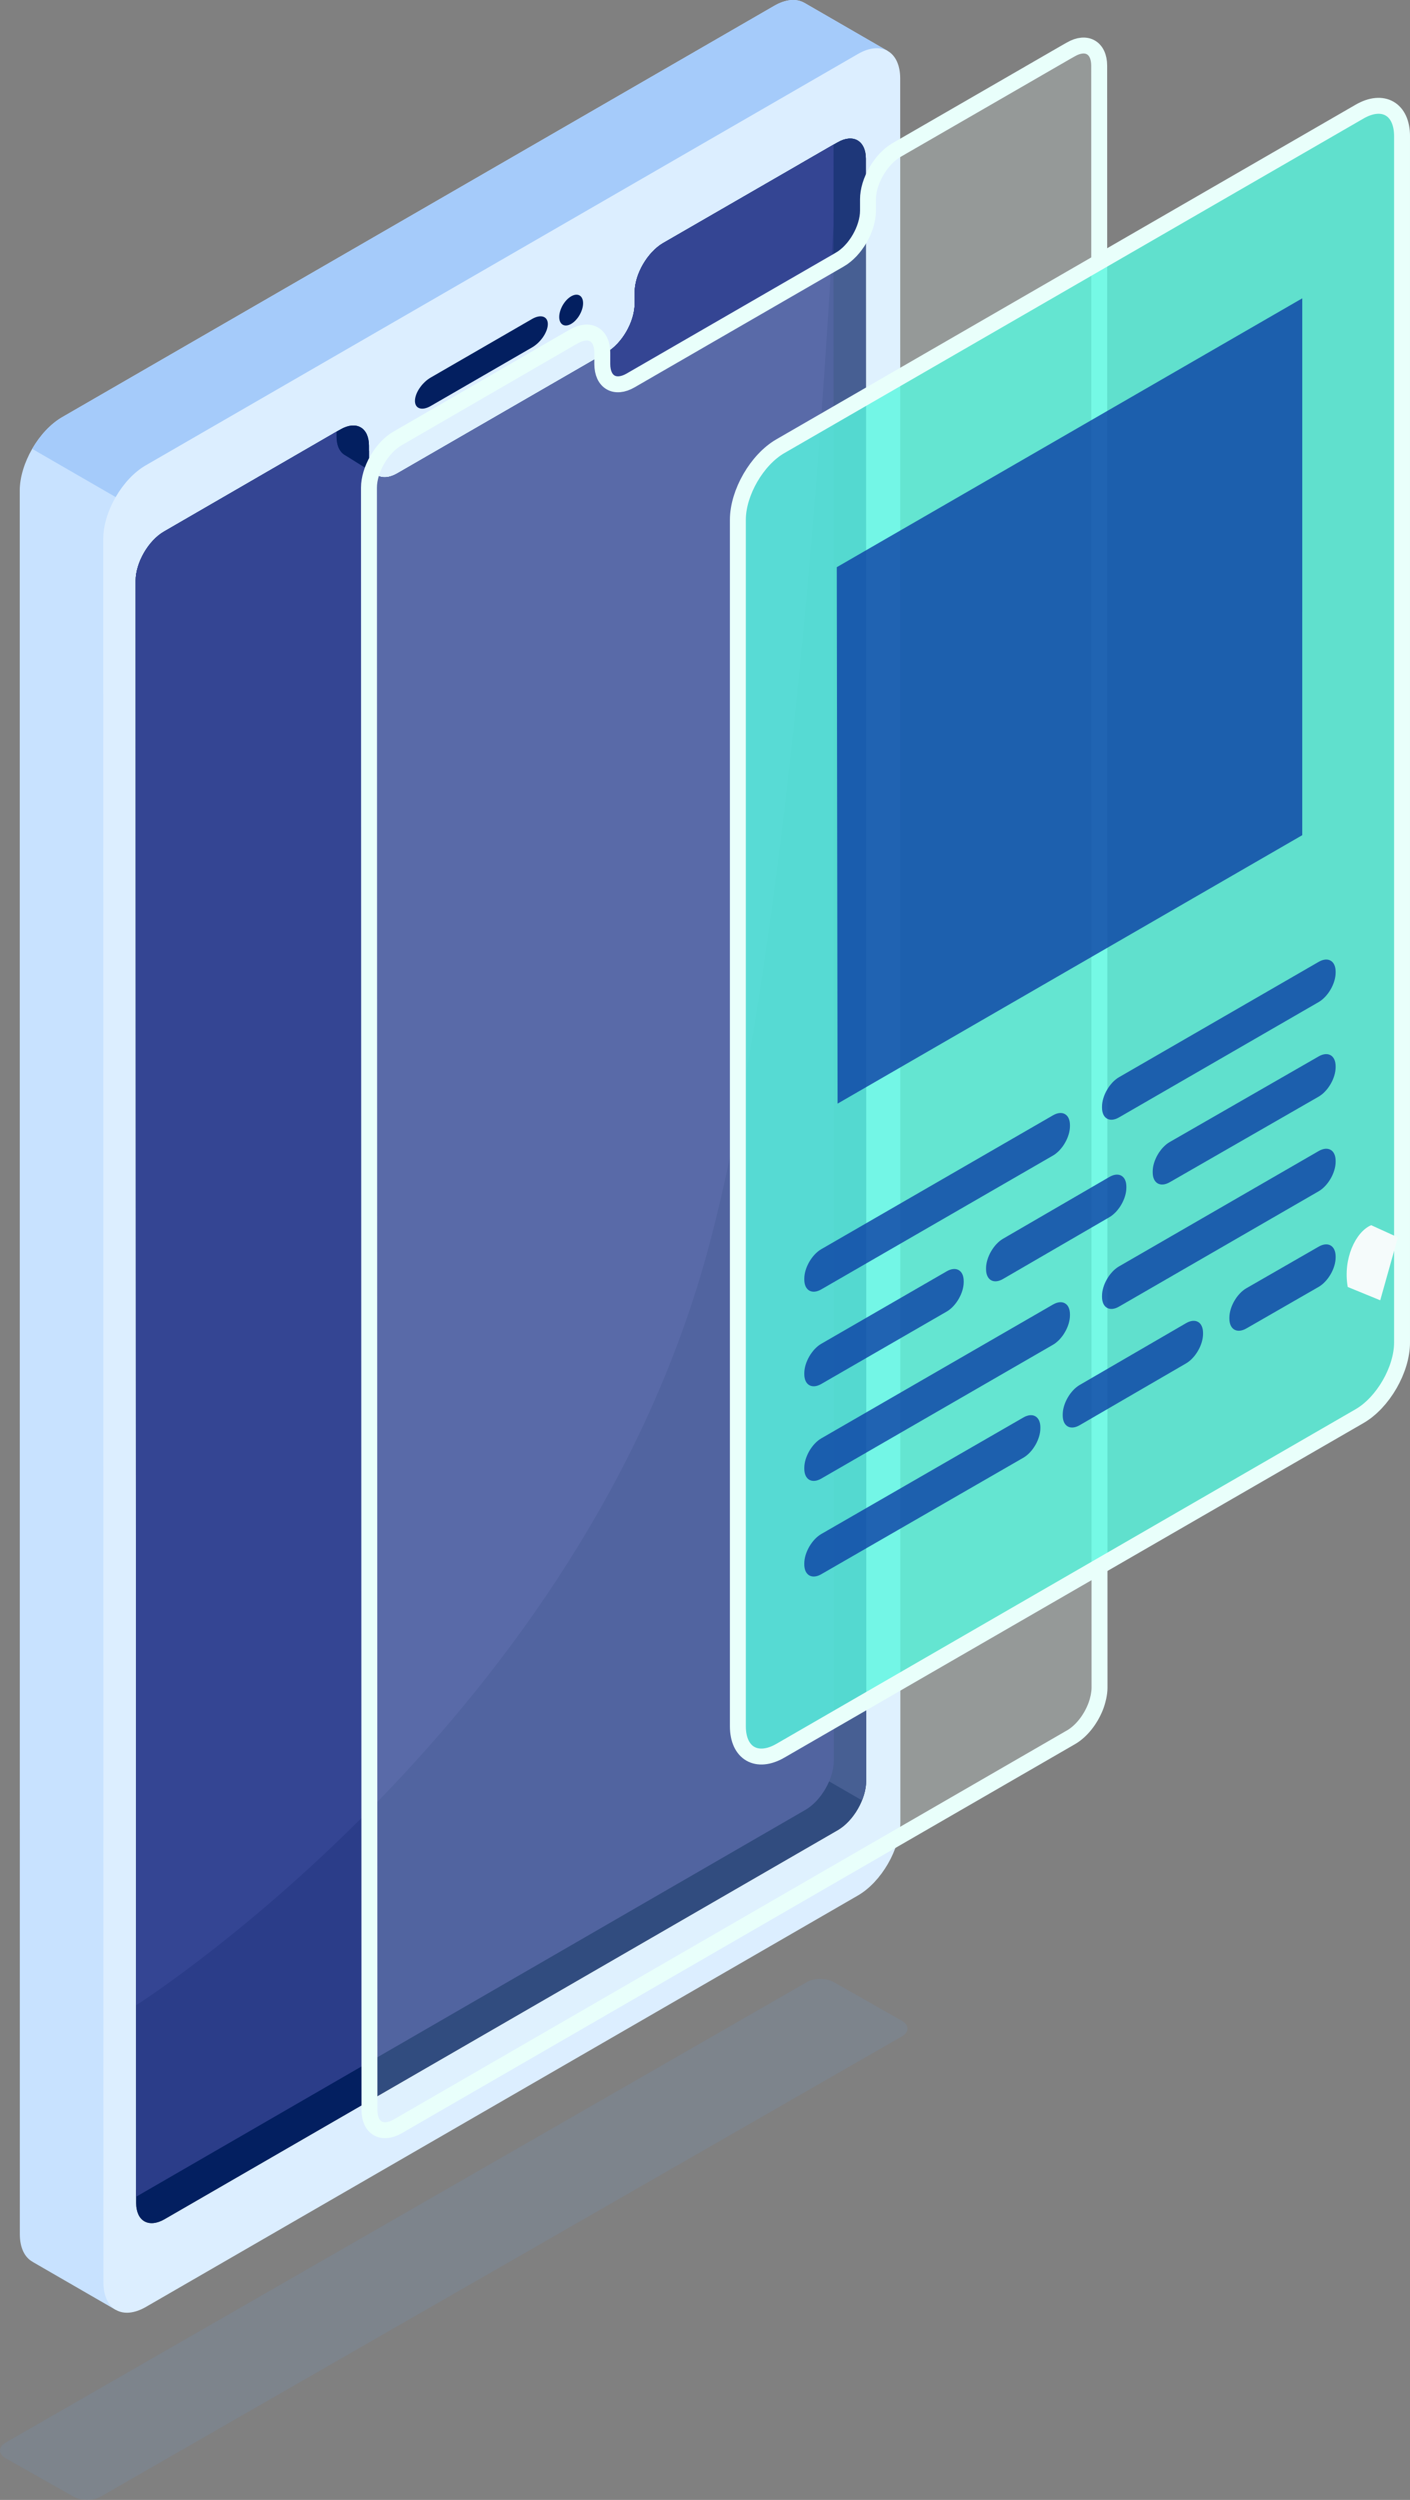 <?xml version="1.0" encoding="UTF-8" standalone="no"?>
<svg
   xmlns:dc="http://purl.org/dc/elements/1.1/"
   xmlns:cc="http://creativecommons.org/ns#"
   xmlns:rdf="http://www.w3.org/1999/02/22-rdf-syntax-ns#"
   xmlns:svg="http://www.w3.org/2000/svg"
   xmlns="http://www.w3.org/2000/svg"
   xmlns:sodipodi="http://sodipodi.sourceforge.net/DTD/sodipodi-0.dtd"
   xmlns:inkscape="http://www.inkscape.org/namespaces/inkscape"
   width="88.563"
   height="156.928"
   viewBox="0 0 88.563 156.928"
   version="1.1"
   xml:space="preserve"
   style="clip-rule:evenodd;fill-rule:evenodd;stroke-miterlimit:10"
   id="svg3435"
   sodipodi:docname="preklady.svg"
   inkscape:version="0.92.4 (5da689c313, 2019-01-14)"><rect x="0" y="0" width="88.563" height="156.928" fill="#808080" stroke="none"/><sodipodi:namedview
   pagecolor="#ffffff"
   bordercolor="#666666"
   borderopacity="1"
   objecttolerance="10"
   gridtolerance="10"
   guidetolerance="10"
   inkscape:pageopacity="0"
   inkscape:pageshadow="2"
   inkscape:window-width="1920"
   inkscape:window-height="1017"
   id="namedview3437"
   showgrid="false"
   inkscape:zoom="0.75169913"
   inkscape:cx="-50.329743"
   inkscape:cy="122.78006"
   inkscape:window-x="1912"
   inkscape:window-y="-8"
   inkscape:window-maximized="1"
   inkscape:current-layer="svg3435"
   fit-margin-top="0"
   fit-margin-left="0"
   fit-margin-right="0"
   fit-margin-bottom="0" />
    <g
   id="g3050"
   transform="translate(2.053,2.918)">
            <path
   inkscape:connector-curvature="0"
   id="path3048"
   style="fill:#c8e2ff;fill-rule:nonzero"
   d="m 0,139.066 v 0.004 l 5.22,3.014 0.893,-7.313 41.189,-23.791 c 1.474,-0.851 2.668,-2.92 2.668,-4.621 L 49.965,16.2 53.69,0.275 48.468,-2.741 c -0.002,0 -0.003,-10e-4 -0.004,-0.002 l -0.009,-0.004 -10e-4,10e-4 C 47.972,-3.018 47.31,-2.977 46.579,-2.555 L 1.855,23.267 c -1.474,0.851 -2.668,2.92 -2.668,4.621 l 0.006,109.442 c 0,0.864 0.31,1.464 0.807,1.736" />
        </g><g
   id="g3054"
   transform="translate(55.744,38.661)">
            <path
   inkscape:connector-curvature="0"
   id="path3052"
   style="fill:#a5cbfa;fill-rule:nonzero"
   d="m 0,-35.468 -5.223,-3.016 c -0.001,0 -0.002,-10e-4 -0.003,-0.002 l -0.009,-0.004 -0.002,0.001 c -0.482,-0.272 -1.143,-0.231 -1.874,0.191 l -44.724,25.822 c -0.737,0.426 -1.404,1.155 -1.887,1.992 l 23.863,13.777 26.134,-14.73 v -8.106 z" />
        </g><g
   id="g3058"
   transform="translate(52.629,33.317)">
            <path
   inkscape:connector-curvature="0"
   id="path3056"
   style="fill:#dceeff;fill-rule:nonzero"
   d="m 0,81.565 -42.302,24.432 c -0.986,0.564 -1.777,0.113 -1.777,-1.028 L -44.109,3.133 c 0,-1.13 0.801,-2.516 1.776,-3.081 l 10.845,-6.275 0.257,-0.144 c 0.986,-0.564 1.777,-0.102 1.777,1.028 v 0.708 c 0,0.504 0.154,0.873 0.421,1.089 0.031,0.02 0.061,0.041 0.102,0.061 v 0.011 c 0.319,0.184 0.771,0.153 1.264,-0.134 l 13.125,-7.579 c 0.985,-0.565 1.776,-1.941 1.776,-3.081 v -0.709 c 0,-1.129 0.802,-2.506 1.777,-3.081 l 10.968,-6.326 c 0.976,-0.565 1.777,-0.113 1.777,1.027 L 1.777,78.473 c 0,1.14 -0.791,2.516 -1.777,3.092 m 3.913,-109.95 c 0,-1.705 -1.191,-2.393 -2.66,-1.54 l -44.726,25.818 c -1.479,0.853 -2.67,2.916 -2.67,4.621 l 0.011,109.447 c 0,1.694 1.191,2.382 2.659,1.541 L 1.253,85.672 c 1.479,-0.852 2.67,-2.917 2.67,-4.621 z" />
        </g><g
   id="g3062"
   transform="translate(27.052,21.81)">
            <path
   inkscape:connector-curvature="0"
   id="path3060"
   style="fill:#031f60;fill-rule:nonzero"
   d="m 0,1.891 6.368,-3.678 c 0.546,-0.315 0.989,-0.172 0.989,0.322 0,0.493 -0.443,1.148 -0.989,1.463 L 0,3.677 C -0.546,3.993 -0.989,3.848 -0.989,3.355 -0.989,2.862 -0.546,2.206 0,1.891" />
        </g><g
   id="g3066"
   transform="matrix(0.5,0.866,0.866,-0.5,35.125,19.033)">
            <path
   inkscape:connector-curvature="0"
   id="path3064"
   style="fill:#031f60;fill-rule:nonzero"
   d="M 0.75,-0.433 C 1.164,-0.671 1.499,-0.477 1.5,0.001 1.499,0.479 1.163,1.06 0.75,1.298 0.335,1.537 0,1.344 0.001,0.866 0,0.387 0.336,-0.194 0.75,-0.433" />
        </g><g
   id="g3070"
   transform="translate(54.405,36.461)">
            <path
   inkscape:connector-curvature="0"
   id="path3068"
   style="fill:#031f60;fill-rule:nonzero"
   d="m 0,75.33 c 0,1.14 -0.791,2.516 -1.777,3.092 l -42.302,24.431 c -0.985,0.565 -1.776,0.114 -1.776,-1.027 v -0.39 L -45.886,-0.01 c 0,-1.13 0.801,-2.516 1.777,-3.081 l 10.844,-6.275 0.257,-0.144 c 0.986,-0.564 1.777,-0.102 1.777,1.027 v 0.709 c 0,1.14 0.801,1.602 1.787,1.027 l 13.125,-7.579 c 0.986,-0.565 1.777,-1.942 1.777,-3.081 v -0.709 c 0,-1.129 0.801,-2.506 1.776,-3.081 l 10.712,-6.182 0.257,-0.145 c 0.975,-0.564 1.776,-0.112 1.776,1.028 z" />
        </g><g
   id="g3074"
   transform="translate(52.608,112.451)">
            <path
   inkscape:connector-curvature="0"
   id="path3072"
   style="fill:#1e3779;fill-rule:nonzero"
   d="m 0,-103.514 -0.257,0.145 -2.118,1.221 V -1.692 L 1.533,0.564 C 1.697,0.156 1.797,-0.266 1.797,-0.66 L 1.776,-102.487 c 0,-1.139 -0.8,-1.591 -1.776,-1.027" />
        </g><g
   id="g3078"
   transform="translate(52.372,36.461)">
            <path
   inkscape:connector-curvature="0"
   id="path3076"
   style="fill:#2b3d89;fill-rule:nonzero"
   d="m 0,74.056 c 0,1.14 -0.791,2.516 -1.777,3.091 L -43.822,101.436 -43.853,-0.01 c 0,-1.13 0.802,-2.517 1.777,-3.081 l 10.845,-6.276 v 0.319 c 0,1.14 0.801,1.602 1.787,1.027 l 0.247,-0.144 v 0.39 c 0,1.141 0.801,1.602 1.786,1.027 l 13.125,-7.579 c 0.986,-0.564 1.777,-1.941 1.777,-3.081 v -0.709 c 0,-1.129 0.801,-2.506 1.777,-3.081 l 10.711,-6.182 z" />
        </g><g
   id="g3082"
   transform="translate(44.562,56.861)">
            <path
   inkscape:connector-curvature="0"
   id="path3080"
   style="fill:#344593;fill-rule:nonzero"
   d="M 0,21.237 C 4.909,2.709 7.1,-30.118 7.791,-42.76 l -0.001,-5.02 -10.712,6.182 c -0.975,0.575 -1.777,1.952 -1.777,3.081 v 0.709 c 0,1.14 -0.791,2.517 -1.777,3.081 l -13.125,7.579 c -0.985,0.575 -1.786,0.114 -1.786,-1.027 v -0.39 l -0.247,0.144 c -0.986,0.575 -1.787,0.113 -1.787,-1.028 v -0.318 l -10.845,6.275 c -0.975,0.565 -1.776,1.952 -1.776,3.082 l 0.027,89.427 C -35.436,68.648 -7.874,50.949 0,21.237" />
        </g><g
   id="g3086"
   transform="translate(23.595,26.386)">
            <path
   inkscape:connector-curvature="0"
   id="path3084"
   style="fill:#031f60;fill-rule:nonzero"
   d="M 0,3.389 -1.972,2.157 C -2.3,1.931 -2.455,1.54 -2.455,1.027 V 0.708 L -2.198,0.565 C -1.212,0 -0.421,0.462 -0.421,1.592 V 2.3 c 0,0.504 0.154,0.873 0.421,1.089" />
        </g><g
   style="opacity:0.2"
   id="g3092"
   transform="translate(-83.074,-310.643)">
            <g
   id="g3090"
   transform="translate(151.871,340.042)">
                <path
   inkscape:connector-curvature="0"
   id="path3088"
   style="fill:#e9fffb;fill-rule:nonzero"
   d="M 0,77.78 C 0.075,77.595 0.132,77.409 0.175,77.221 0.184,77.187 0.192,77.154 0.199,77.12 0.237,76.928 0.265,76.739 0.265,76.555 L 0.244,-25.271 c 0,-1.139 -0.801,-1.592 -1.777,-1.027 l -0.257,0.144 -2.118,1.222 v 10e-4 l -8.593,4.959 c -0.976,0.575 -1.777,1.952 -1.777,3.081 v 0.709 c 0,1.14 -0.79,2.517 -1.777,3.081 l -13.125,7.579 c -0.986,0.575 -1.786,0.114 -1.786,-1.027 v -0.39 -0.318 c 0,-1.13 -0.791,-1.592 -1.777,-1.027 L -33,-8.141 -43.845,-1.866 c -0.975,0.565 -1.777,1.952 -1.777,3.082 l 0.031,101.446 v 0.389 c 0,1.141 0.791,1.592 1.777,1.028 L -1.512,79.647 C -0.868,79.271 -0.312,78.551 0,77.78" />
            </g>
        </g><g
   id="g3096"
   transform="translate(68.797,29.399)">
            <path
   inkscape:connector-curvature="0"
   id="path3094"
   style="fill:none;fill-rule:nonzero;stroke:#e9fffb;stroke-width:1px"
   d="M 0,77.78 C 0.075,77.595 0.132,77.409 0.175,77.221 0.184,77.187 0.192,77.154 0.199,77.12 0.237,76.928 0.265,76.739 0.265,76.555 L 0.244,-25.271 c 0,-1.139 -0.801,-1.592 -1.777,-1.027 l -0.257,0.144 -2.118,1.222 v 10e-4 l -8.593,4.959 c -0.976,0.575 -1.777,1.952 -1.777,3.081 v 0.709 c 0,1.14 -0.79,2.517 -1.777,3.081 l -13.125,7.579 c -0.986,0.575 -1.786,0.114 -1.786,-1.027 v -0.39 -0.318 c 0,-1.13 -0.791,-1.592 -1.777,-1.027 L -33,-8.141 -43.845,-1.866 c -0.975,0.565 -1.777,1.952 -1.777,3.082 l 0.031,101.446 v 0.389 c 0,1.141 0.791,1.592 1.777,1.028 L -1.512,79.647 C -0.868,79.271 -0.312,78.551 0,77.78 Z" />
        </g><g
   style="opacity:0.8"
   id="g3102"
   transform="translate(-83.074,-310.643)">
            <g
   id="g3100"
   transform="translate(129.42,394.917)">
                <path
   inkscape:connector-curvature="0"
   id="path3098"
   style="fill:#57f7e0;fill-rule:nonzero"
   d="m 0,-51.642 v 75.729 c 0,1.701 1.195,2.39 2.668,1.54 L 39.049,4.622 c 1.473,-0.851 2.668,-2.92 2.668,-4.621 v -75.728 c 0,-1.701 -1.195,-2.392 -2.668,-1.54 L 2.668,-56.263 C 1.195,-55.413 0,-53.343 0,-51.642" />
            </g>
        </g><g
   id="g3106"
   transform="translate(46.346,84.274)">
            <path
   inkscape:connector-curvature="0"
   id="path3104"
   style="fill:none;fill-rule:nonzero;stroke:#e9fffb;stroke-width:1px;stroke-linecap:round"
   d="m 0,-51.642 v 75.729 c 0,1.701 1.195,2.39 2.668,1.54 L 39.049,4.622 c 1.473,-0.851 2.668,-2.92 2.668,-4.621 v -75.728 c 0,-1.701 -1.195,-2.392 -2.668,-1.54 L 2.668,-56.263 C 1.195,-55.413 0,-53.343 0,-51.642 Z" />
        </g><g
   style="opacity:0.8"
   id="g3112"
   transform="translate(-83.074,-310.643)">
            <g
   id="g3110"
   transform="translate(134.66,383.18)">
                <path
   inkscape:connector-curvature="0"
   id="path3108"
   style="fill:#0b3fa5;fill-rule:nonzero"
   d="m 0,5.878 14.552,-8.402 c 0.59,-0.34 1.067,-0.065 1.067,0.616 v 0.06 c 0,0.681 -0.477,1.509 -1.067,1.849 L 0,8.402 C -0.589,8.742 -1.067,8.467 -1.067,7.786 V 7.726 C -1.067,7.045 -0.589,6.218 0,5.878" />
            </g>
        </g><g
   style="opacity:0.8"
   id="g3118"
   transform="translate(-83.074,-310.643)">
            <g
   id="g3116"
   transform="translate(153.359,373.547)">
                <path
   inkscape:connector-curvature="0"
   id="path3114"
   style="fill:#0b3fa5;fill-rule:nonzero"
   d="m 0,4.716 12.54,-7.24 c 0.589,-0.341 1.067,-0.065 1.067,0.616 v 0.061 c 0,0.68 -0.478,1.507 -1.067,1.847 L 0,7.24 C -0.589,7.581 -1.067,7.305 -1.067,6.624 V 6.565 C -1.067,5.884 -0.589,5.057 0,4.716" />
            </g>
        </g><g
   style="opacity:0.8"
   id="g3128"
   transform="translate(-83.074,-310.643)">
            <g
   id="g3122"
   transform="translate(134.66,395.058)">
                <path
   inkscape:connector-curvature="0"
   id="path3120"
   style="fill:#0b3fa5;fill-rule:nonzero"
   d="m 0,5.876 14.552,-8.401 c 0.59,-0.34 1.067,-0.065 1.067,0.616 v 0.06 c 0,0.681 -0.477,1.509 -1.067,1.849 L 0,8.401 C -0.589,8.741 -1.067,8.466 -1.067,7.785 V 7.725 C -1.067,7.044 -0.589,6.217 0,5.876" />
            </g>
            <g
   id="g3126"
   transform="translate(153.359,385.424)">
                <path
   inkscape:connector-curvature="0"
   id="path3124"
   style="fill:#0b3fa5;fill-rule:nonzero"
   d="m 0,4.716 12.54,-7.241 c 0.589,-0.34 1.067,-0.065 1.067,0.616 v 0.061 c 0,0.68 -0.478,1.508 -1.067,1.848 L 0,7.24 C -0.589,7.581 -1.067,7.305 -1.067,6.624 V 6.565 C -1.067,5.884 -0.589,5.056 0,4.716" />
            </g>
        </g><g
   style="opacity:0.8"
   id="g3142"
   transform="translate(-83.074,-310.643)">
            <g
   id="g3132"
   transform="translate(134.66,392.971)">
                <path
   inkscape:connector-curvature="0"
   id="path3130"
   style="fill:#0b3fa5;fill-rule:nonzero"
   d="m 0,2.025 7.878,-4.549 c 0.589,-0.34 1.067,-0.064 1.067,0.616 v 0.061 c 0,0.681 -0.478,1.509 -1.067,1.849 L 0,4.549 c -0.589,0.34 -1.067,0.065 -1.067,-0.616 v -0.06 c 0,-0.68 0.478,-1.508 1.067,-1.848" />
            </g>
            <g
   id="g3136"
   transform="translate(146.074,387.05)">
                <path
   inkscape:connector-curvature="0"
   id="path3134"
   style="fill:#0b3fa5;fill-rule:nonzero"
   d="m 0,1.354 6.683,-3.88 c 0.588,-0.341 1.065,-0.066 1.065,0.614 v 0.061 C 7.748,-1.17 7.271,-0.342 6.683,0 L 0,3.879 C -0.588,4.221 -1.065,3.946 -1.065,3.265 V 3.206 c 0,-0.681 0.477,-1.51 1.065,-1.852" />
            </g>
            <g
   id="g3140"
   transform="translate(156.545,379.482)">
                <path
   inkscape:connector-curvature="0"
   id="path3138"
   style="fill:#0b3fa5;fill-rule:nonzero"
   d="m 0,2.85 9.353,-5.374 c 0.589,-0.339 1.068,-0.062 1.068,0.619 v 0.061 c 0,0.68 -0.479,1.506 -1.068,1.845 L 0,5.374 C -0.59,5.713 -1.069,5.437 -1.069,4.756 V 4.696 C -1.069,4.015 -0.59,3.189 0,2.85" />
            </g>
        </g><g
   style="opacity:0.8"
   id="g3156"
   transform="translate(-83.074,-310.643)">
            <g
   id="g3146"
   transform="translate(134.66,402.148)">
                <path
   inkscape:connector-curvature="0"
   id="path3144"
   style="fill:#0b3fa5;fill-rule:nonzero"
   d="m 0,4.79 12.692,-7.314 c 0.59,-0.34 1.068,-0.064 1.068,0.617 v 0.06 c 0,0.681 -0.478,1.508 -1.068,1.848 L 0,7.314 C -0.589,7.654 -1.068,7.378 -1.068,6.697 V 6.638 C -1.068,5.957 -0.589,5.13 0,4.79" />
            </g>
            <g
   id="g3150"
   transform="translate(150.89,396.227)">
                <path
   inkscape:connector-curvature="0"
   id="path3148"
   style="fill:#0b3fa5;fill-rule:nonzero"
   d="m 0,1.355 6.682,-3.88 c 0.589,-0.342 1.066,-0.066 1.066,0.614 v 0.061 c 0,0.681 -0.477,1.509 -1.066,1.851 L 0,3.88 C -0.589,4.222 -1.066,3.947 -1.066,3.267 v -0.06 c 0,-0.681 0.477,-1.51 1.066,-1.852" />
            </g>
            <g
   id="g3154"
   transform="translate(161.36,391.425)">
                <path
   inkscape:connector-curvature="0"
   id="path3152"
   style="fill:#0b3fa5;fill-rule:nonzero"
   d="m 0,0.085 4.538,-2.609 c 0.59,-0.339 1.068,-0.063 1.068,0.618 v 0.06 c 0,0.681 -0.479,1.507 -1.068,1.847 L 0,2.609 C -0.59,2.948 -1.068,2.672 -1.068,1.991 V 1.931 C -1.068,1.251 -0.59,0.424 0,0.085" />
            </g>
        </g><g
   style="opacity:0.8"
   id="g3162"
   transform="translate(-83.074,-310.643)">
            <g
   id="g3160"
   transform="matrix(0.866,-0.5,-0.5,-0.866,150.274,383.82)">
                <path
   inkscape:connector-curvature="0"
   id="path3158"
   style="fill:#0b3fa5;fill-rule:nonzero"
   d="M -10.688,10.672 H 23.015 L 39.868,39.858 6.107,39.86 Z" />
            </g>
        </g><g
   id="g3218"
   transform="matrix(-0.91,-0.414,-0.414,0.91,83.836,80)">
            <path
   inkscape:connector-curvature="0"
   id="path3216"
   style="fill:#f5fbfb;fill-rule:nonzero"
   d="m -2.649,-3.762 h 1.846 c 0.718,0.788 0.747,2.666 -0.267,4.142 L -3.274,0.295 Z" />
        </g><g
   style="opacity:0.15"
   id="g3234"
   transform="translate(-83.074,-310.643)">
            <g
   id="g3232"
   transform="translate(83.426,438.459)">
                <path
   inkscape:connector-curvature="0"
   id="path3230"
   style="fill:#6b99d1;fill-rule:nonzero"
   d="M 0,25.516 50.324,-3.392 c 0.468,-0.271 1.228,-0.27 1.696,0.002 l 4.278,2.426 c 0.469,0.271 0.468,0.71 -0.001,0.981 L 5.966,28.909 c -0.469,0.27 -1.229,0.27 -1.697,0 L 0,26.496 c -0.469,-0.27 -0.469,-0.709 0,-0.98" />
            </g>
        </g>
    <defs
   id="defs3433">
        <linearGradient
   id="_Linear1"
   x1="0"
   y1="0"
   x2="1"
   y2="0"
   gradientUnits="userSpaceOnUse"
   gradientTransform="matrix(0.707,0.707,0.707,-0.707,0.143,-0.346)"><stop
     offset="0"
     style="stop-color:rgb(145,241,230);stop-opacity:1"
     id="stop3238" /><stop
     offset="1"
     style="stop-color:rgb(6,98,221);stop-opacity:1"
     id="stop3240" /></linearGradient>
        <linearGradient
   id="_Linear2"
   x1="0"
   y1="0"
   x2="1"
   y2="0"
   gradientUnits="userSpaceOnUse"
   gradientTransform="matrix(0.707,0.707,0.707,-0.707,0.143,-0.346)"><stop
     offset="0"
     style="stop-color:rgb(145,241,230);stop-opacity:1"
     id="stop3243" /><stop
     offset="1"
     style="stop-color:rgb(6,98,221);stop-opacity:1"
     id="stop3245" /></linearGradient>
        <linearGradient
   id="_Linear3"
   x1="0"
   y1="0"
   x2="1"
   y2="0"
   gradientUnits="userSpaceOnUse"
   gradientTransform="matrix(0.707,0.707,0.707,-0.707,0.143,-0.346)"><stop
     offset="0"
     style="stop-color:rgb(145,241,230);stop-opacity:1"
     id="stop3248" /><stop
     offset="1"
     style="stop-color:rgb(6,98,221);stop-opacity:1"
     id="stop3250" /></linearGradient>
        <linearGradient
   id="_Linear4"
   x1="0"
   y1="0"
   x2="1"
   y2="0"
   gradientUnits="userSpaceOnUse"
   gradientTransform="matrix(1,4.63219e-5,4.63219e-5,-1,0,3.4004e-5)"><stop
     offset="0"
     style="stop-color:rgb(200,226,255);stop-opacity:1"
     id="stop3253" /><stop
     offset="1"
     style="stop-color:rgb(107,153,209);stop-opacity:1"
     id="stop3255" /></linearGradient>
        <linearGradient
   id="_Linear5"
   x1="0"
   y1="0"
   x2="1"
   y2="0"
   gradientUnits="userSpaceOnUse"
   gradientTransform="matrix(1,0,0,-1,0,0.003)"><stop
     offset="0"
     style="stop-color:rgb(200,226,255);stop-opacity:1"
     id="stop3258" /><stop
     offset="1"
     style="stop-color:rgb(107,153,209);stop-opacity:1"
     id="stop3260" /></linearGradient>
        <linearGradient
   id="_Linear6"
   x1="0"
   y1="0"
   x2="1"
   y2="0"
   gradientUnits="userSpaceOnUse"
   gradientTransform="matrix(1,0,0,-1,0,2.0602e-5)"><stop
     offset="0"
     style="stop-color:rgb(200,226,255);stop-opacity:1"
     id="stop3263" /><stop
     offset="1"
     style="stop-color:rgb(107,153,209);stop-opacity:1"
     id="stop3265" /></linearGradient>
        <linearGradient
   id="_Linear7"
   x1="0"
   y1="0"
   x2="1"
   y2="0"
   gradientUnits="userSpaceOnUse"
   gradientTransform="matrix(1,-9.47427e-6,-9.47427e-6,-1,0,8.53705e-5)"><stop
     offset="0"
     style="stop-color:rgb(200,226,255);stop-opacity:1"
     id="stop3268" /><stop
     offset="1"
     style="stop-color:rgb(107,153,209);stop-opacity:1"
     id="stop3270" /></linearGradient>
        <linearGradient
   id="_Linear8"
   x1="0"
   y1="0"
   x2="1"
   y2="0"
   gradientUnits="userSpaceOnUse"
   gradientTransform="matrix(1,0,0,-1,0,0.003)"><stop
     offset="0"
     style="stop-color:rgb(200,226,255);stop-opacity:1"
     id="stop3273" /><stop
     offset="1"
     style="stop-color:rgb(107,153,209);stop-opacity:1"
     id="stop3275" /></linearGradient>
        <linearGradient
   id="_Linear9"
   x1="0"
   y1="0"
   x2="1"
   y2="0"
   gradientUnits="userSpaceOnUse"
   gradientTransform="matrix(1,0,0,-1,0,8.86716e-5)"><stop
     offset="0"
     style="stop-color:rgb(200,226,255);stop-opacity:1"
     id="stop3278" /><stop
     offset="1"
     style="stop-color:rgb(107,153,209);stop-opacity:1"
     id="stop3280" /></linearGradient>
        <linearGradient
   id="_Linear10"
   x1="0"
   y1="0"
   x2="1"
   y2="0"
   gradientUnits="userSpaceOnUse"
   gradientTransform="matrix(1,7.85412e-5,7.85412e-5,-1,0,-9.59752e-5)"><stop
     offset="0"
     style="stop-color:rgb(200,226,255);stop-opacity:1"
     id="stop3283" /><stop
     offset="1"
     style="stop-color:rgb(107,153,209);stop-opacity:1"
     id="stop3285" /></linearGradient>
        <linearGradient
   id="_Linear11"
   x1="0"
   y1="0"
   x2="1"
   y2="0"
   gradientUnits="userSpaceOnUse"
   gradientTransform="matrix(1,0,0,-1,0,0.003)"><stop
     offset="0"
     style="stop-color:rgb(200,226,255);stop-opacity:1"
     id="stop3288" /><stop
     offset="1"
     style="stop-color:rgb(107,153,209);stop-opacity:1"
     id="stop3290" /></linearGradient>
        <linearGradient
   id="_Linear12"
   x1="0"
   y1="0"
   x2="1"
   y2="0"
   gradientUnits="userSpaceOnUse"
   gradientTransform="matrix(1,0,0,-1,0,-8.4475e-5)"><stop
     offset="0"
     style="stop-color:rgb(200,226,255);stop-opacity:1"
     id="stop3293" /><stop
     offset="1"
     style="stop-color:rgb(107,153,209);stop-opacity:1"
     id="stop3295" /></linearGradient>
        <linearGradient
   id="_Linear13"
   x1="0"
   y1="0"
   x2="1"
   y2="0"
   gradientUnits="userSpaceOnUse"
   gradientTransform="matrix(1,-9.74877e-5,-9.74877e-5,-1,0,1.00733e-4)"><stop
     offset="0"
     style="stop-color:rgb(200,226,255);stop-opacity:1"
     id="stop3298" /><stop
     offset="1"
     style="stop-color:rgb(107,153,209);stop-opacity:1"
     id="stop3300" /></linearGradient>
        <linearGradient
   id="_Linear14"
   x1="0"
   y1="0"
   x2="1"
   y2="0"
   gradientUnits="userSpaceOnUse"
   gradientTransform="matrix(1,0,0,-1,0,0.003)"><stop
     offset="0"
     style="stop-color:rgb(200,226,255);stop-opacity:1"
     id="stop3303" /><stop
     offset="1"
     style="stop-color:rgb(107,153,209);stop-opacity:1"
     id="stop3305" /></linearGradient>
        <linearGradient
   id="_Linear15"
   x1="0"
   y1="0"
   x2="1"
   y2="0"
   gradientUnits="userSpaceOnUse"
   gradientTransform="matrix(1,0,0,-1,0,6.00584e-5)"><stop
     offset="0"
     style="stop-color:rgb(200,226,255);stop-opacity:1"
     id="stop3308" /><stop
     offset="1"
     style="stop-color:rgb(107,153,209);stop-opacity:1"
     id="stop3310" /></linearGradient>
        <linearGradient
   id="_Linear16"
   x1="0"
   y1="0"
   x2="1"
   y2="0"
   gradientUnits="userSpaceOnUse"
   gradientTransform="matrix(4.10709e-8,1,1,-4.10709e-8,0.457,-0.457)"><stop
     offset="0"
     style="stop-color:rgb(107,153,209);stop-opacity:1"
     id="stop3313" /><stop
     offset="1"
     style="stop-color:rgb(200,226,255);stop-opacity:1"
     id="stop3315" /></linearGradient>
        <linearGradient
   id="_Linear17"
   x1="0"
   y1="0"
   x2="1"
   y2="0"
   gradientUnits="userSpaceOnUse"
   gradientTransform="matrix(-1,4.10719e-8,4.10719e-8,1,1.825,-3.74788e-8)"><stop
     offset="0"
     style="stop-color:rgb(107,153,209);stop-opacity:1"
     id="stop3318" /><stop
     offset="1"
     style="stop-color:rgb(200,226,255);stop-opacity:1"
     id="stop3320" /></linearGradient>
        <linearGradient
   id="_Linear18"
   x1="0"
   y1="0"
   x2="1"
   y2="0"
   gradientUnits="userSpaceOnUse"
   gradientTransform="matrix(1,0,0,-1,0,-9.82444e-5)"><stop
     offset="0"
     style="stop-color:rgb(107,153,209);stop-opacity:1"
     id="stop3323" /><stop
     offset="1"
     style="stop-color:rgb(200,226,255);stop-opacity:1"
     id="stop3325" /></linearGradient>
        <linearGradient
   id="_Linear19"
   x1="0"
   y1="0"
   x2="1"
   y2="0"
   gradientUnits="userSpaceOnUse"
   gradientTransform="matrix(-1,4.65534e-8,4.65534e-8,1,1.806,-4.20319e-8)"><stop
     offset="0"
     style="stop-color:rgb(107,153,209);stop-opacity:1"
     id="stop3328" /><stop
     offset="1"
     style="stop-color:rgb(200,226,255);stop-opacity:1"
     id="stop3330" /></linearGradient>
        <linearGradient
   id="_Linear20"
   x1="0"
   y1="0"
   x2="1"
   y2="0"
   gradientUnits="userSpaceOnUse"
   gradientTransform="matrix(1,0,0,-1,0,-2.48235e-5)"><stop
     offset="0"
     style="stop-color:rgb(107,153,209);stop-opacity:1"
     id="stop3333" /><stop
     offset="1"
     style="stop-color:rgb(200,226,255);stop-opacity:1"
     id="stop3335" /></linearGradient>
        <linearGradient
   id="_Linear21"
   x1="0"
   y1="0"
   x2="1"
   y2="0"
   gradientUnits="userSpaceOnUse"
   gradientTransform="matrix(-1,4.10708e-8,4.10708e-8,1,1.808,-3.71288e-8)"><stop
     offset="0"
     style="stop-color:rgb(107,153,209);stop-opacity:1"
     id="stop3338" /><stop
     offset="1"
     style="stop-color:rgb(200,226,255);stop-opacity:1"
     id="stop3340" /></linearGradient>
        <linearGradient
   id="_Linear22"
   x1="0"
   y1="0"
   x2="1"
   y2="0"
   gradientUnits="userSpaceOnUse"
   gradientTransform="matrix(4.10735e-8,1,1,-4.10735e-8,0.455,-0.455)"><stop
     offset="0"
     style="stop-color:rgb(107,153,209);stop-opacity:1"
     id="stop3343" /><stop
     offset="1"
     style="stop-color:rgb(200,226,255);stop-opacity:1"
     id="stop3345" /></linearGradient>
        <linearGradient
   id="_Linear23"
   x1="0"
   y1="0"
   x2="1"
   y2="0"
   gradientUnits="userSpaceOnUse"
   gradientTransform="matrix(-1,4.10719e-8,4.10719e-8,1,1.82,-3.73774e-8)"><stop
     offset="0"
     style="stop-color:rgb(107,153,209);stop-opacity:1"
     id="stop3348" /><stop
     offset="1"
     style="stop-color:rgb(200,226,255);stop-opacity:1"
     id="stop3350" /></linearGradient>
        <linearGradient
   id="_Linear24"
   x1="0"
   y1="0"
   x2="1"
   y2="0"
   gradientUnits="userSpaceOnUse"
   gradientTransform="matrix(1,0,0,-1,0,5.82695e-5)"><stop
     offset="0"
     style="stop-color:rgb(200,226,255);stop-opacity:1"
     id="stop3353" /><stop
     offset="1"
     style="stop-color:rgb(107,153,209);stop-opacity:1"
     id="stop3355" /></linearGradient>
        <linearGradient
   id="_Linear25"
   x1="0"
   y1="0"
   x2="1"
   y2="0"
   gradientUnits="userSpaceOnUse"
   gradientTransform="matrix(1,0,0,-1,0,-1.06292e-4)"><stop
     offset="0"
     style="stop-color:rgb(200,226,255);stop-opacity:1"
     id="stop3358" /><stop
     offset="1"
     style="stop-color:rgb(107,153,209);stop-opacity:1"
     id="stop3360" /></linearGradient>
        <linearGradient
   id="_Linear26"
   x1="0"
   y1="0"
   x2="1"
   y2="0"
   gradientUnits="userSpaceOnUse"
   gradientTransform="matrix(-1,4.45675e-8,4.45675e-8,1,0.173,0)"><stop
     offset="0"
     style="stop-color:rgb(200,226,255);stop-opacity:1"
     id="stop3363" /><stop
     offset="1"
     style="stop-color:rgb(107,153,209);stop-opacity:1"
     id="stop3365" /></linearGradient>
        <linearGradient
   id="_Linear27"
   x1="0"
   y1="0"
   x2="1"
   y2="0"
   gradientUnits="userSpaceOnUse"
   gradientTransform="matrix(1,0,0,-1,0,-9.406e-5)"><stop
     offset="0"
     style="stop-color:rgb(200,226,255);stop-opacity:1"
     id="stop3368" /><stop
     offset="1"
     style="stop-color:rgb(107,153,209);stop-opacity:1"
     id="stop3370" /></linearGradient>
        <linearGradient
   id="_Linear28"
   x1="0"
   y1="0"
   x2="1"
   y2="0"
   gradientUnits="userSpaceOnUse"
   gradientTransform="matrix(1,0,0,-1,0,1.73211e-5)"><stop
     offset="0"
     style="stop-color:rgb(200,226,255);stop-opacity:1"
     id="stop3373" /><stop
     offset="1"
     style="stop-color:rgb(107,153,209);stop-opacity:1"
     id="stop3375" /></linearGradient>
        <linearGradient
   id="_Linear29"
   x1="0"
   y1="0"
   x2="1"
   y2="0"
   gradientUnits="userSpaceOnUse"
   gradientTransform="matrix(-1,4.45676e-8,4.45676e-8,1,0.173,0)"><stop
     offset="0"
     style="stop-color:rgb(200,226,255);stop-opacity:1"
     id="stop3378" /><stop
     offset="1"
     style="stop-color:rgb(107,153,209);stop-opacity:1"
     id="stop3380" /></linearGradient>
        <linearGradient
   id="_Linear30"
   x1="0"
   y1="0"
   x2="1"
   y2="0"
   gradientUnits="userSpaceOnUse"
   gradientTransform="matrix(1,0,0,-1,0,-2.35834e-5)"><stop
     offset="0"
     style="stop-color:rgb(200,226,255);stop-opacity:1"
     id="stop3383" /><stop
     offset="1"
     style="stop-color:rgb(107,153,209);stop-opacity:1"
     id="stop3385" /></linearGradient>
        <linearGradient
   id="_Linear31"
   x1="0"
   y1="0"
   x2="1"
   y2="0"
   gradientUnits="userSpaceOnUse"
   gradientTransform="matrix(1,0,0,-1,0,8.52283e-5)"><stop
     offset="0"
     style="stop-color:rgb(200,226,255);stop-opacity:1"
     id="stop3388" /><stop
     offset="1"
     style="stop-color:rgb(107,153,209);stop-opacity:1"
     id="stop3390" /></linearGradient>
        <linearGradient
   id="_Linear32"
   x1="0"
   y1="0"
   x2="1"
   y2="0"
   gradientUnits="userSpaceOnUse"
   gradientTransform="matrix(-1,4.45675e-8,4.45675e-8,1,0.173,0)"><stop
     offset="0"
     style="stop-color:rgb(200,226,255);stop-opacity:1"
     id="stop3393" /><stop
     offset="1"
     style="stop-color:rgb(107,153,209);stop-opacity:1"
     id="stop3395" /></linearGradient>
        <linearGradient
   id="_Linear33"
   x1="0"
   y1="0"
   x2="1"
   y2="0"
   gradientUnits="userSpaceOnUse"
   gradientTransform="matrix(4.45669e-8,1,1,-4.45669e-8,0.519,-0.519)"><stop
     offset="0"
     style="stop-color:rgb(200,226,255);stop-opacity:1"
     id="stop3398" /><stop
     offset="1"
     style="stop-color:rgb(107,153,209);stop-opacity:1"
     id="stop3400" /></linearGradient>
        <linearGradient
   id="_Linear34"
   x1="0"
   y1="0"
   x2="1"
   y2="0"
   gradientUnits="userSpaceOnUse"
   gradientTransform="matrix(1,0,0,-1,0,-6.4487e-5)"><stop
     offset="0"
     style="stop-color:rgb(200,226,255);stop-opacity:1"
     id="stop3403" /><stop
     offset="1"
     style="stop-color:rgb(107,153,209);stop-opacity:1"
     id="stop3405" /></linearGradient>
        <linearGradient
   id="_Linear35"
   x1="0"
   y1="0"
   x2="1"
   y2="0"
   gradientUnits="userSpaceOnUse"
   gradientTransform="matrix(-1,4.45675e-8,4.45675e-8,1,0.173,0)"><stop
     offset="0"
     style="stop-color:rgb(200,226,255);stop-opacity:1"
     id="stop3408" /><stop
     offset="1"
     style="stop-color:rgb(107,153,209);stop-opacity:1"
     id="stop3410" /></linearGradient>
        <linearGradient
   id="_Linear36"
   x1="0"
   y1="0"
   x2="1"
   y2="0"
   gradientUnits="userSpaceOnUse"
   gradientTransform="matrix(1,0,0,-1,0,1.48708e-4)"><stop
     offset="0"
     style="stop-color:rgb(200,226,255);stop-opacity:1"
     id="stop3413" /><stop
     offset="1"
     style="stop-color:rgb(107,153,209);stop-opacity:1"
     id="stop3415" /></linearGradient>
        <linearGradient
   id="_Linear37"
   x1="0"
   y1="0"
   x2="1"
   y2="0"
   gradientUnits="userSpaceOnUse"
   gradientTransform="matrix(1,0,0,-1,0,1.67025e-4)"><stop
     offset="0"
     style="stop-color:rgb(200,226,255);stop-opacity:1"
     id="stop3418" /><stop
     offset="1"
     style="stop-color:rgb(107,153,209);stop-opacity:1"
     id="stop3420" /></linearGradient>
        <linearGradient
   id="_Linear38"
   x1="0"
   y1="0"
   x2="1"
   y2="0"
   gradientUnits="userSpaceOnUse"
   gradientTransform="matrix(1,0,0,-1,0,-1.06357e-5)"><stop
     offset="0"
     style="stop-color:rgb(200,226,255);stop-opacity:1"
     id="stop3423" /><stop
     offset="1"
     style="stop-color:rgb(107,153,209);stop-opacity:1"
     id="stop3425" /></linearGradient>
        <linearGradient
   id="_Linear39"
   x1="0"
   y1="0"
   x2="1"
   y2="0"
   gradientUnits="userSpaceOnUse"
   gradientTransform="matrix(1,0,0,-1,0,7.67092e-4)"><stop
     offset="0"
     style="stop-color:rgb(200,226,255);stop-opacity:1"
     id="stop3428" /><stop
     offset="1"
     style="stop-color:rgb(107,153,209);stop-opacity:1"
     id="stop3430" /></linearGradient>
    
        
        
        
        
        
        
        
        
        
        
        
        
        
        
        
        
        
        
        
        
        
        
        
        
        
        
        
        
        
        
        
        
        
        
        
        
        
        
        
        
        
        
        
        
        
        
        
        
        
        
        
        
        
        
        
        
        
        
        
        
        
        
        
        
        
        
        
        
        
        
        
        
        
        
        
        
        
        
        
        
        
        
        
        
        
        
        
        
        
        
        
        
        
        
        
        
        
        
        
        
        
        
        
        
        
        
        
        
        
        
        
        
        
        
        
        
        
        
        
        
        
        
        
        
        
        
        
        
        
        
        
        
        
        
        
        
        
        
        
        
        
        
        
        
        
        
        
        
        
        
        
        
        
        
        
        
        
        
        
        
        
        
        
        
        
        
        
        
        
        
        
        
        
        
        
        
        
        
        
        
        
        
        
        
        
        
        
        
        
        
        
        
        
        
        
        
        
        
        
        
        
        
        
        
        
        
        
        
        
        
        
        
        
        
        
        
        
        
        
        
        
        
        
        
        
        
        
        
        
        
        
        
        
        
        
        
        
        
        
        
        
        
        
        
        
        
        
        
        
        
        
        
        
        
        
        
        
        
        
        
        
        
        
        
        
        
        
        
        
        
        
        
        
        
        
        
        
        
        
        
        
        
        
        
        
        
        
        
        
        
        
        
        
        
        
        
        
        
        
        
        
        
        
        
        
        
        
        
        
        
        
        
        
        
        
        
        
        
        
        
        
        
        
        
        
        
        
        
        
        
        
        
        
        
        
        
        
        
        
        
        
        
        
        
        
        
        
        
        
        
        
        
        
        
        
        
        
        
        
        
        
        
        
        
        
        
        
        
        
        
        
        
        
        
        
        
        
        
        
        
        
        
        
        
        
        
        
        
        
        
        
        
        
        
        
        
        
        
        
        
        
        
        
        
        
        
        
        
        
        
        
        
        
        
        
        
        
        
        
        
        
        
        
        
        
        
        
        
        
        
        
        
        
        
        
        
        
        
        
        
        
        
        
        
        
        
        
        
        
        
        
        
        
        
        
        
        
        
        
        
        
        
        
        
        
        
        
        
        
        
        
        
        
        
        
        
        
        
        
        
        
        
        
        
        
        
        
        
        
        
        
        
        
        
        
        
        
        
        
        
        
        
        
        
        
        
        
        
        
        
        
        
        
        
        
        
        
        
        
        
        
        
        
        
        
        
        
        
        
        
        
        
        
        
        
        
        
        
        
        
        
        
        
        
        
        
        
        
        
        
        
        
        
        
        
        
        
        
        
        
        
        
        
        
        
        
        
        
        
        
        
        
        
        
        
        
        
        
        
        
        
        
        
        
        
        
        
        
        
        
        
        
        
        
        
        
        
        
        
        
        
        
        
        
        
        
        
        
        
        
        
        
        
        
        
        
        
        
        
        
        
        
        
        
        
        
        
        
        
        
        
        
        
        
        
        
        
        
        
        
        
        
        
        
        
        
        
        
        
        
        
        
        
        
        
        
        
        
        
        
        
        
        
        
        
        
        
        
        
        
        
        
        
        
        
        
        
        
        
        
        
        
        
        
        
        
        
        
        
        
        
        
        
        
        
        
        
        
        
        
        
        
        
        
        
        
        
        
        
        
        
        
        
        
        
        
        
        
        
        
        
        
        
        
        
        
        
    </defs>
</svg>